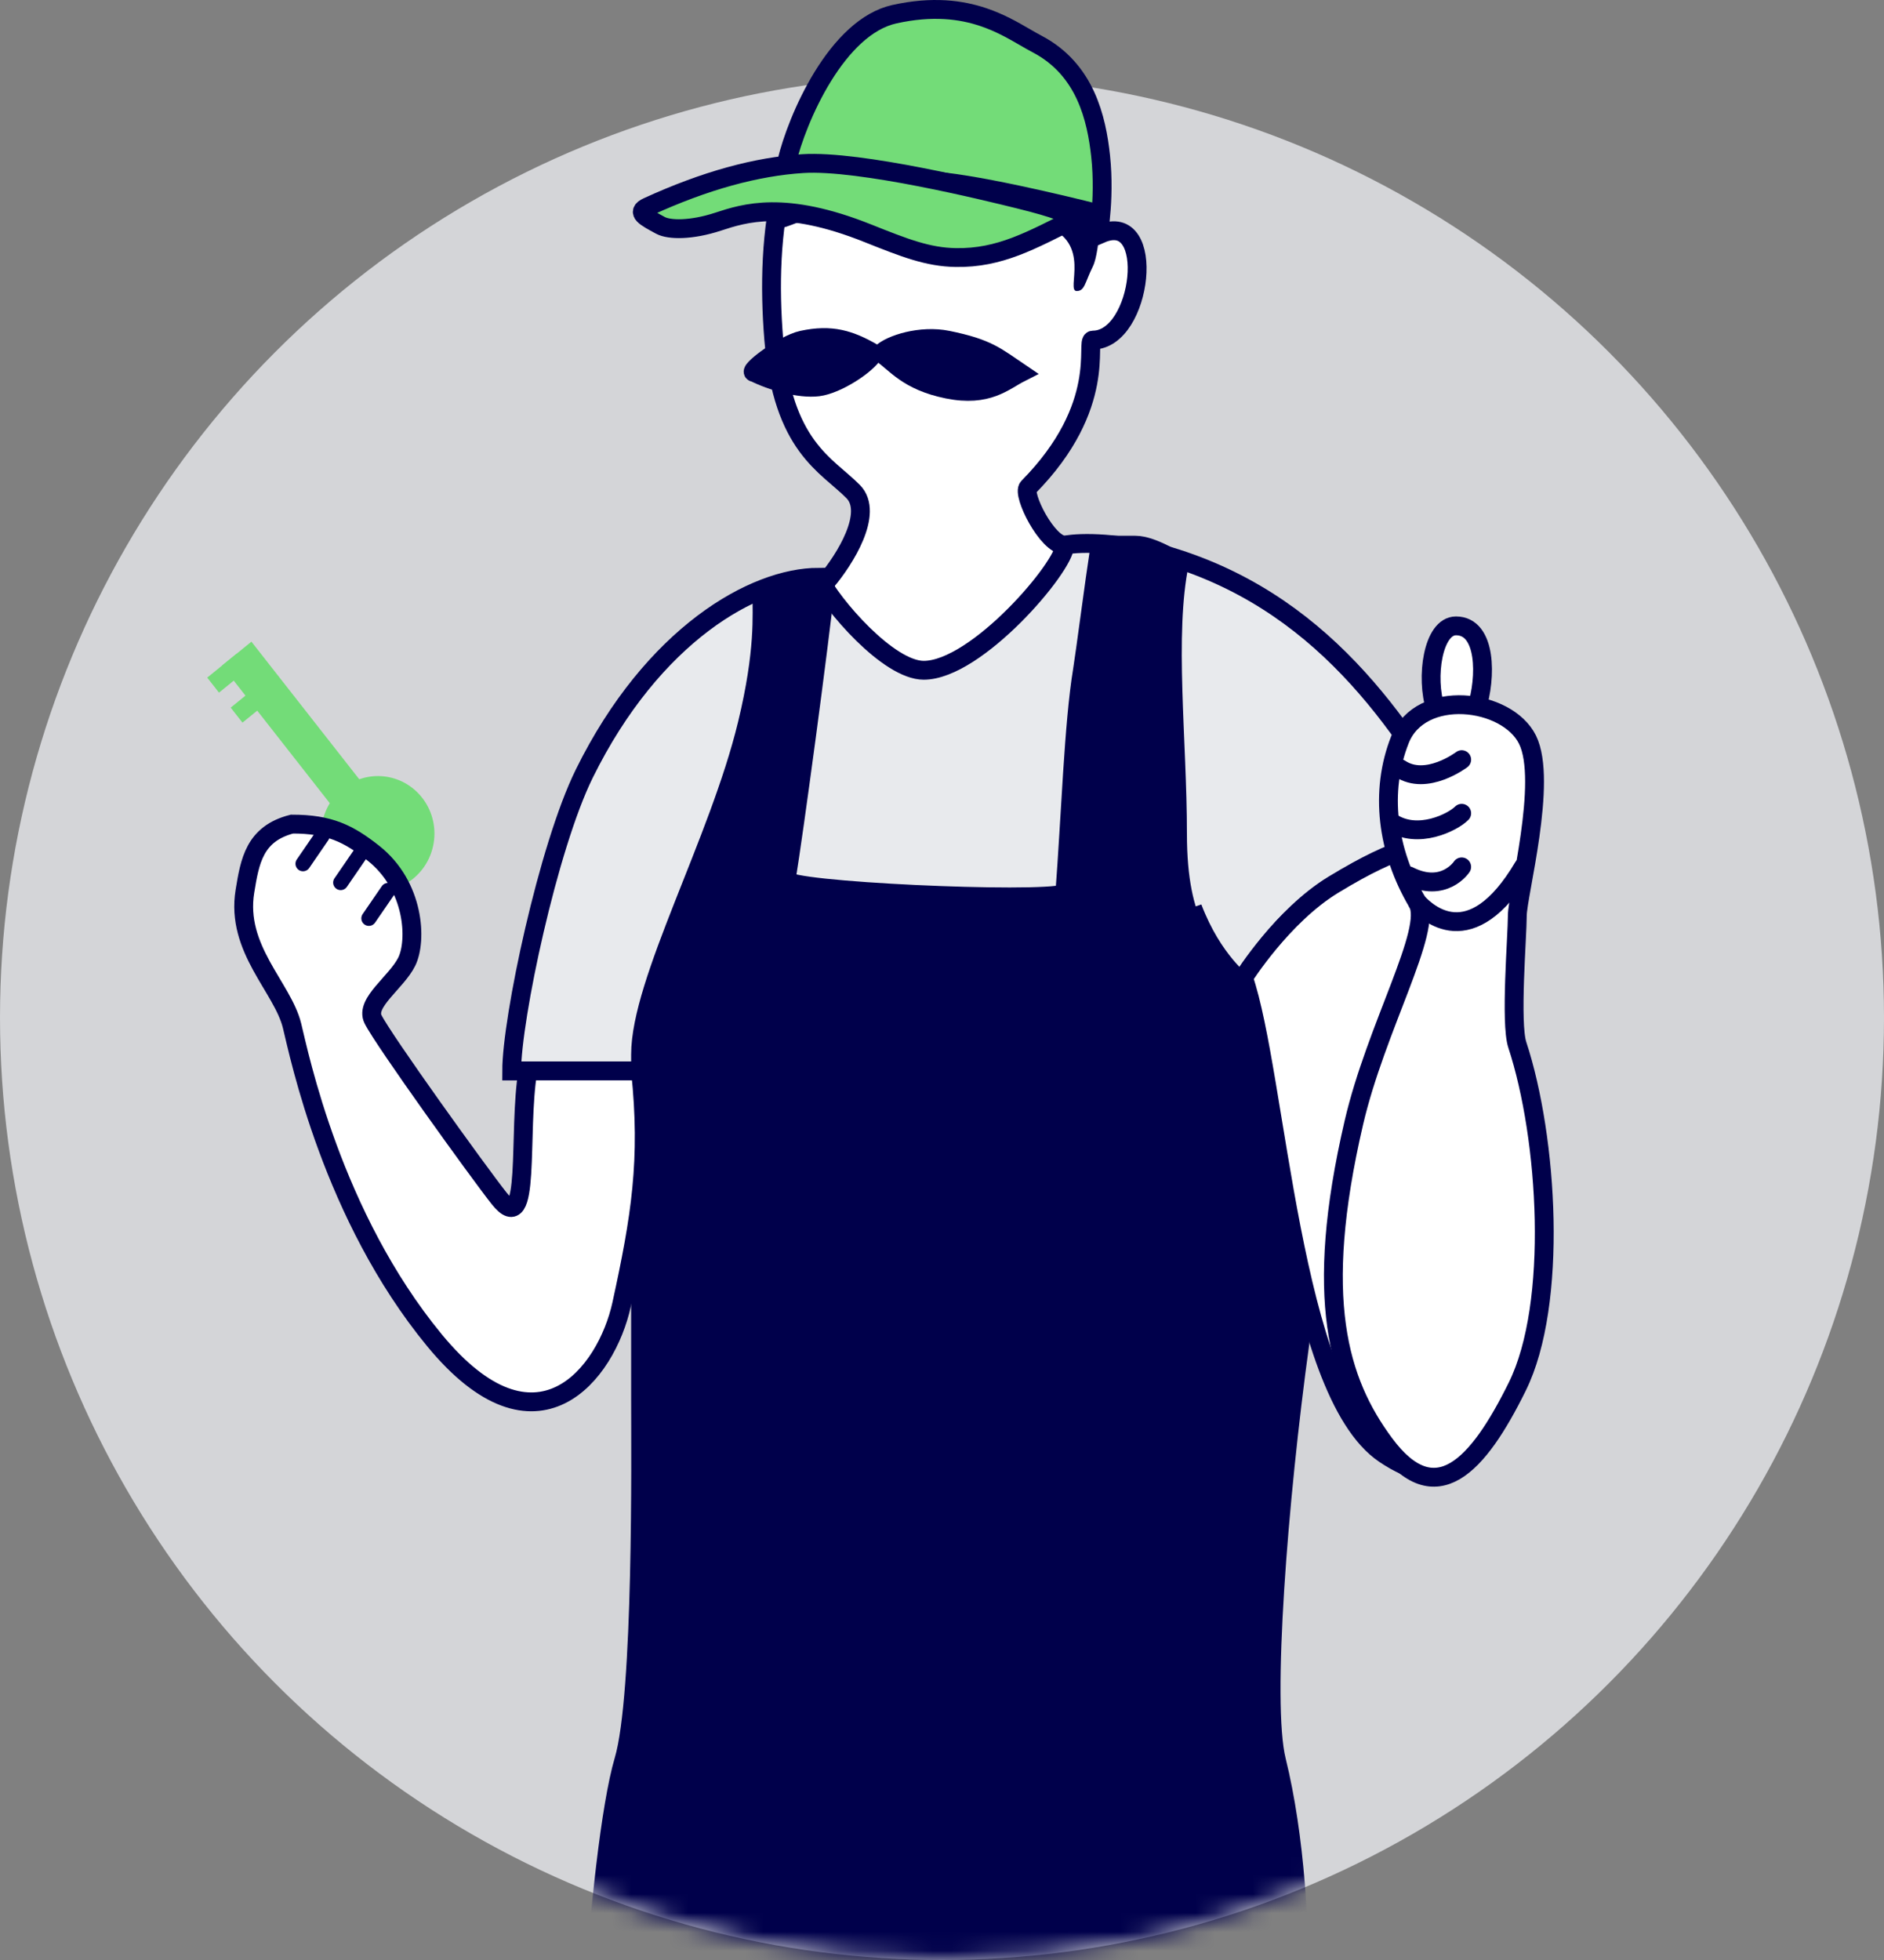<svg width="100" height="104" viewBox="0 0 100 104" fill="none" xmlns="http://www.w3.org/2000/svg">
<rect x="0" y="0" width="100" height="104" fill="#808080" stroke="none"/>
<circle opacity="0.8" cx="50" cy="54" r="50" fill="#E8EAED"/>
<path d="M41.071 18.023C41.539 23.713 43.88 24.661 45.284 26.083C46.407 27.221 44.816 29.718 43.88 30.825C43.411 30.825 42.662 31.394 43.411 33.67C44.347 36.515 51.837 38.885 53.242 38.411C54.365 38.032 55.895 32.248 56.519 28.928C55.582 28.928 54.229 26.21 54.578 25.857C58.862 21.518 57.577 18.046 58.005 18.046C60.644 18.046 61.432 11.104 58.433 12.405C57.832 9.692 56.546 5.723 55.582 4.747C53.242 2.376 50.433 1.428 45.752 3.798C41.38 6.012 40.603 12.333 41.071 18.023Z" fill="white" stroke="#00004B"/>
<path d="M42.583 18.046C44.127 17.714 45.104 18.015 46.367 18.746C46.025 19.355 44.429 20.403 43.428 20.527C42.428 20.65 40.95 20.217 40.042 19.762C39.584 19.782 41.541 18.27 42.583 18.046Z" fill="#00004B" stroke="#00004B"/>
<path d="M50.294 20.65C48.152 20.216 47.545 19.263 46.775 18.747C47.276 18.263 48.878 17.76 50.294 18.047C52.436 18.48 52.864 18.914 54.15 19.782C53.293 20.216 52.436 21.084 50.294 20.65Z" fill="#00004B" stroke="#00004B"/>
<path d="M77.282 33.209C76.055 33.209 75.655 35.955 76.197 37.604H78.367C78.909 35.955 78.909 33.208 77.282 33.209Z" fill="white" stroke="#00004B"/>
<path d="M31.016 41.044C34.657 33.667 40.041 30.63 43.44 30.63C44.163 32.095 47.157 35.566 49.029 35.566C51.838 35.566 56.519 30.065 56.519 28.928C57.423 28.745 59.537 28.803 61.669 29.402C70.095 31.773 74.371 38.327 77.712 44.081C77.712 44.63 76.031 43.938 71.286 46.685C67.49 48.882 66 52.171 66 52.171C66 52.171 64.378 51.003 63.298 48.169C63.357 48.358 63.424 48.574 63.5 48.821C64.518 52.124 67.577 53.947 68.065 60.538C68.271 63.31 67.169 81.886 65 89.576L35.526 88.138C34.623 87.222 35.434 83.7 35 69.199C34.441 50.523 42.034 39.8 41.492 39.8C40.191 39.8 35.888 51.152 33.9 56.828H27.16C27.16 54.061 29.088 44.949 31.016 41.044Z" fill="#E8EAED" stroke="#00004B"/>
<mask id="mask0" mask-type="alpha" maskUnits="userSpaceOnUse" x="0" y="4" width="100" height="100">
<circle cx="50" cy="54" r="50" fill="#E8EAED"/>
</mask>
<g mask="url(#mask0)">
<path d="M62.5 44.236C62.5 39.305 61.823 33.67 62.603 29.877C62.603 29.877 61.199 28.928 60.262 28.928H58.39C58.078 30.983 57.591 34.73 57.454 35.567C56.986 38.411 56.83 43.311 56.517 47.42C55.113 47.894 41.625 47.29 41.725 46.685C42.153 44.081 43.438 34.535 43.867 30.63L40.44 31.498C40.44 32.604 40.601 34.535 39.665 38.411C38.152 44.676 34 52.074 34 55.953V74.293C34 77.138 34.135 89.954 33.111 93.412C31.707 98.154 30.586 116.545 31.707 116.979C37.013 118.715 40.011 119.149 45.581 119.149L52.435 118.715C58.433 118.281 66.572 115.244 67.752 114.376C68.932 113.508 69.742 101.473 67.752 93.412C67.003 90.378 67.851 79.57 69 71.236L65.5 52.387C64 50.35 62.5 49.167 62.5 44.236Z" fill="#00004B" stroke="#00004B"/>
</g>
<path d="M80.537 64.519C80.136 59.243 78.008 49.139 76.742 44.744C75.658 44.744 74.391 44.745 70.777 46.942C68.065 48.59 66 51.878 66 51.878C67.783 57.034 68.5 73.784 73.487 77.152C79.533 81.237 81.079 71.659 80.537 64.519Z" fill="white" stroke="#00004B"/>
<path d="M71.86 59.575C69.69 68.913 71.046 73.307 73.486 76.603C76.198 80.267 78.45 77.797 80.537 73.571C82.706 69.177 82.163 60.388 80.537 55.444C80.153 54.279 80.537 49.688 80.537 48.589C80.537 47.491 82.163 41.448 81.079 39.251C79.994 37.054 75.39 36.504 74.306 39.251C73.221 41.997 73.615 45.148 75.242 47.895C76.079 49.308 73.038 54.503 71.86 59.575Z" fill="white" stroke="#00004B"/>
<path d="M74.775 46.472C76.648 47.42 77.584 45.998 77.584 45.998" stroke="#00004B" stroke-linecap="round"/>
<path d="M75.243 47.894C75.711 48.368 78.052 50.739 80.86 45.998" stroke="#00004B" stroke-linecap="round"/>
<path d="M73.84 43.627C75.244 44.575 77.117 43.627 77.585 43.153" stroke="#00004B" stroke-linecap="round"/>
<path d="M74.308 40.782C75.713 41.73 77.585 40.308 77.585 40.308" stroke="#00004B" stroke-linecap="round"/>
<path d="M57.149 15.443C56.543 15.443 58.006 12.839 55.436 11.972C53.722 12.405 52.865 12.839 50.723 11.972C49.834 11.611 47.724 11.538 46.439 11.972C45.302 12.355 44.725 11.538 43.44 11.538C42.584 11.538 41.298 12.406 41.298 11.972C41.298 11.538 40.123 10.922 42.155 10.236C44.725 9.369 51.152 8.5 53.722 9.802C54.029 9.957 57.578 10.67 58.434 11.972C58.291 12.839 58.223 13.702 58.006 14.141C57.578 15.009 57.578 15.443 57.149 15.443Z" fill="#00004B"/>
<ellipse rx="3.035" ry="3.031" transform="matrix(0.618 0.786 -0.775 0.632 20.053 44.239)" fill="#73DC78"/>
<rect width="12.139" height="2.015" transform="matrix(0.617 0.787 -0.776 0.631 13.345 34.048)" fill="#73DC78"/>
<rect width="1.012" height="2.015" transform="matrix(0.617 0.787 -0.776 0.631 12.563 34.684)" fill="#73DC78"/>
<rect width="1.012" height="2.015" transform="matrix(0.617 0.787 -0.776 0.631 13.809 36.276)" fill="#73DC78"/>
<path d="M32.999 69.199C33.999 64.614 34.499 61.557 33.999 56.826H28.017C27.475 60.124 28.209 65.751 26.499 63.595C25.425 62.241 20.341 55.18 19.799 54.081C19.365 53.203 21.049 52.123 21.591 51.024C22.133 49.926 22.024 47 19.799 45.255C18.5 44.236 17.5 43.727 15.499 43.727C13.499 44.236 13.26 45.704 13 47.293C12.501 50.35 14.999 52.387 15.501 54.425C15.894 56.023 17.63 64.516 23.053 71.108C28.477 77.7 32.188 72.915 32.999 69.199Z" fill="white" stroke="#00004B"/>
<path d="M41.575 9.776L41.766 8.558C42.024 7.477 42.677 5.678 43.672 4.063C44.685 2.419 45.98 1.084 47.47 0.754C49.497 0.305 51.016 0.511 52.199 0.911C53.08 1.209 53.759 1.601 54.372 1.956C54.607 2.092 54.831 2.222 55.054 2.339C57.616 3.684 58.205 6.296 58.42 8.287C58.548 9.473 58.5 10.641 58.431 11.374C57.237 11.07 55.591 10.675 53.981 10.334C52.122 9.941 50.258 9.608 49.208 9.591C48.451 9.58 47.34 9.634 46.174 9.69C45.78 9.71 45.379 9.729 44.983 9.746C43.668 9.804 42.425 9.837 41.575 9.776Z" fill="#73DC78" stroke="#00004B"/>
<path d="M42.608 8.682C40.169 8.837 37.438 9.57 34.371 10.978C33.757 11.26 34.226 11.512 35.057 11.959C35.522 12.21 36.693 12.228 38.106 11.765C39.52 11.302 41.642 10.609 46.064 12.378C48.02 13.159 49.251 13.642 50.732 13.666C53.075 13.704 54.729 12.758 57.09 11.582C56.625 11.332 56.16 11.081 54.062 10.564L54.042 10.559C52.395 10.153 45.645 8.488 42.608 8.682Z" fill="#73DC78" stroke="#00004B"/>
<path d="M19.579 48.729L20.596 47.248" stroke="#00004B" stroke-width="0.8" stroke-linecap="round"/>
<path d="M18.083 46.831L19.1 45.35" stroke="#00004B" stroke-width="0.8" stroke-linecap="round"/>
<path d="M16.083 45.831L17.1 44.35" stroke="#00004B" stroke-width="0.8" stroke-linecap="round"/>
</svg>
